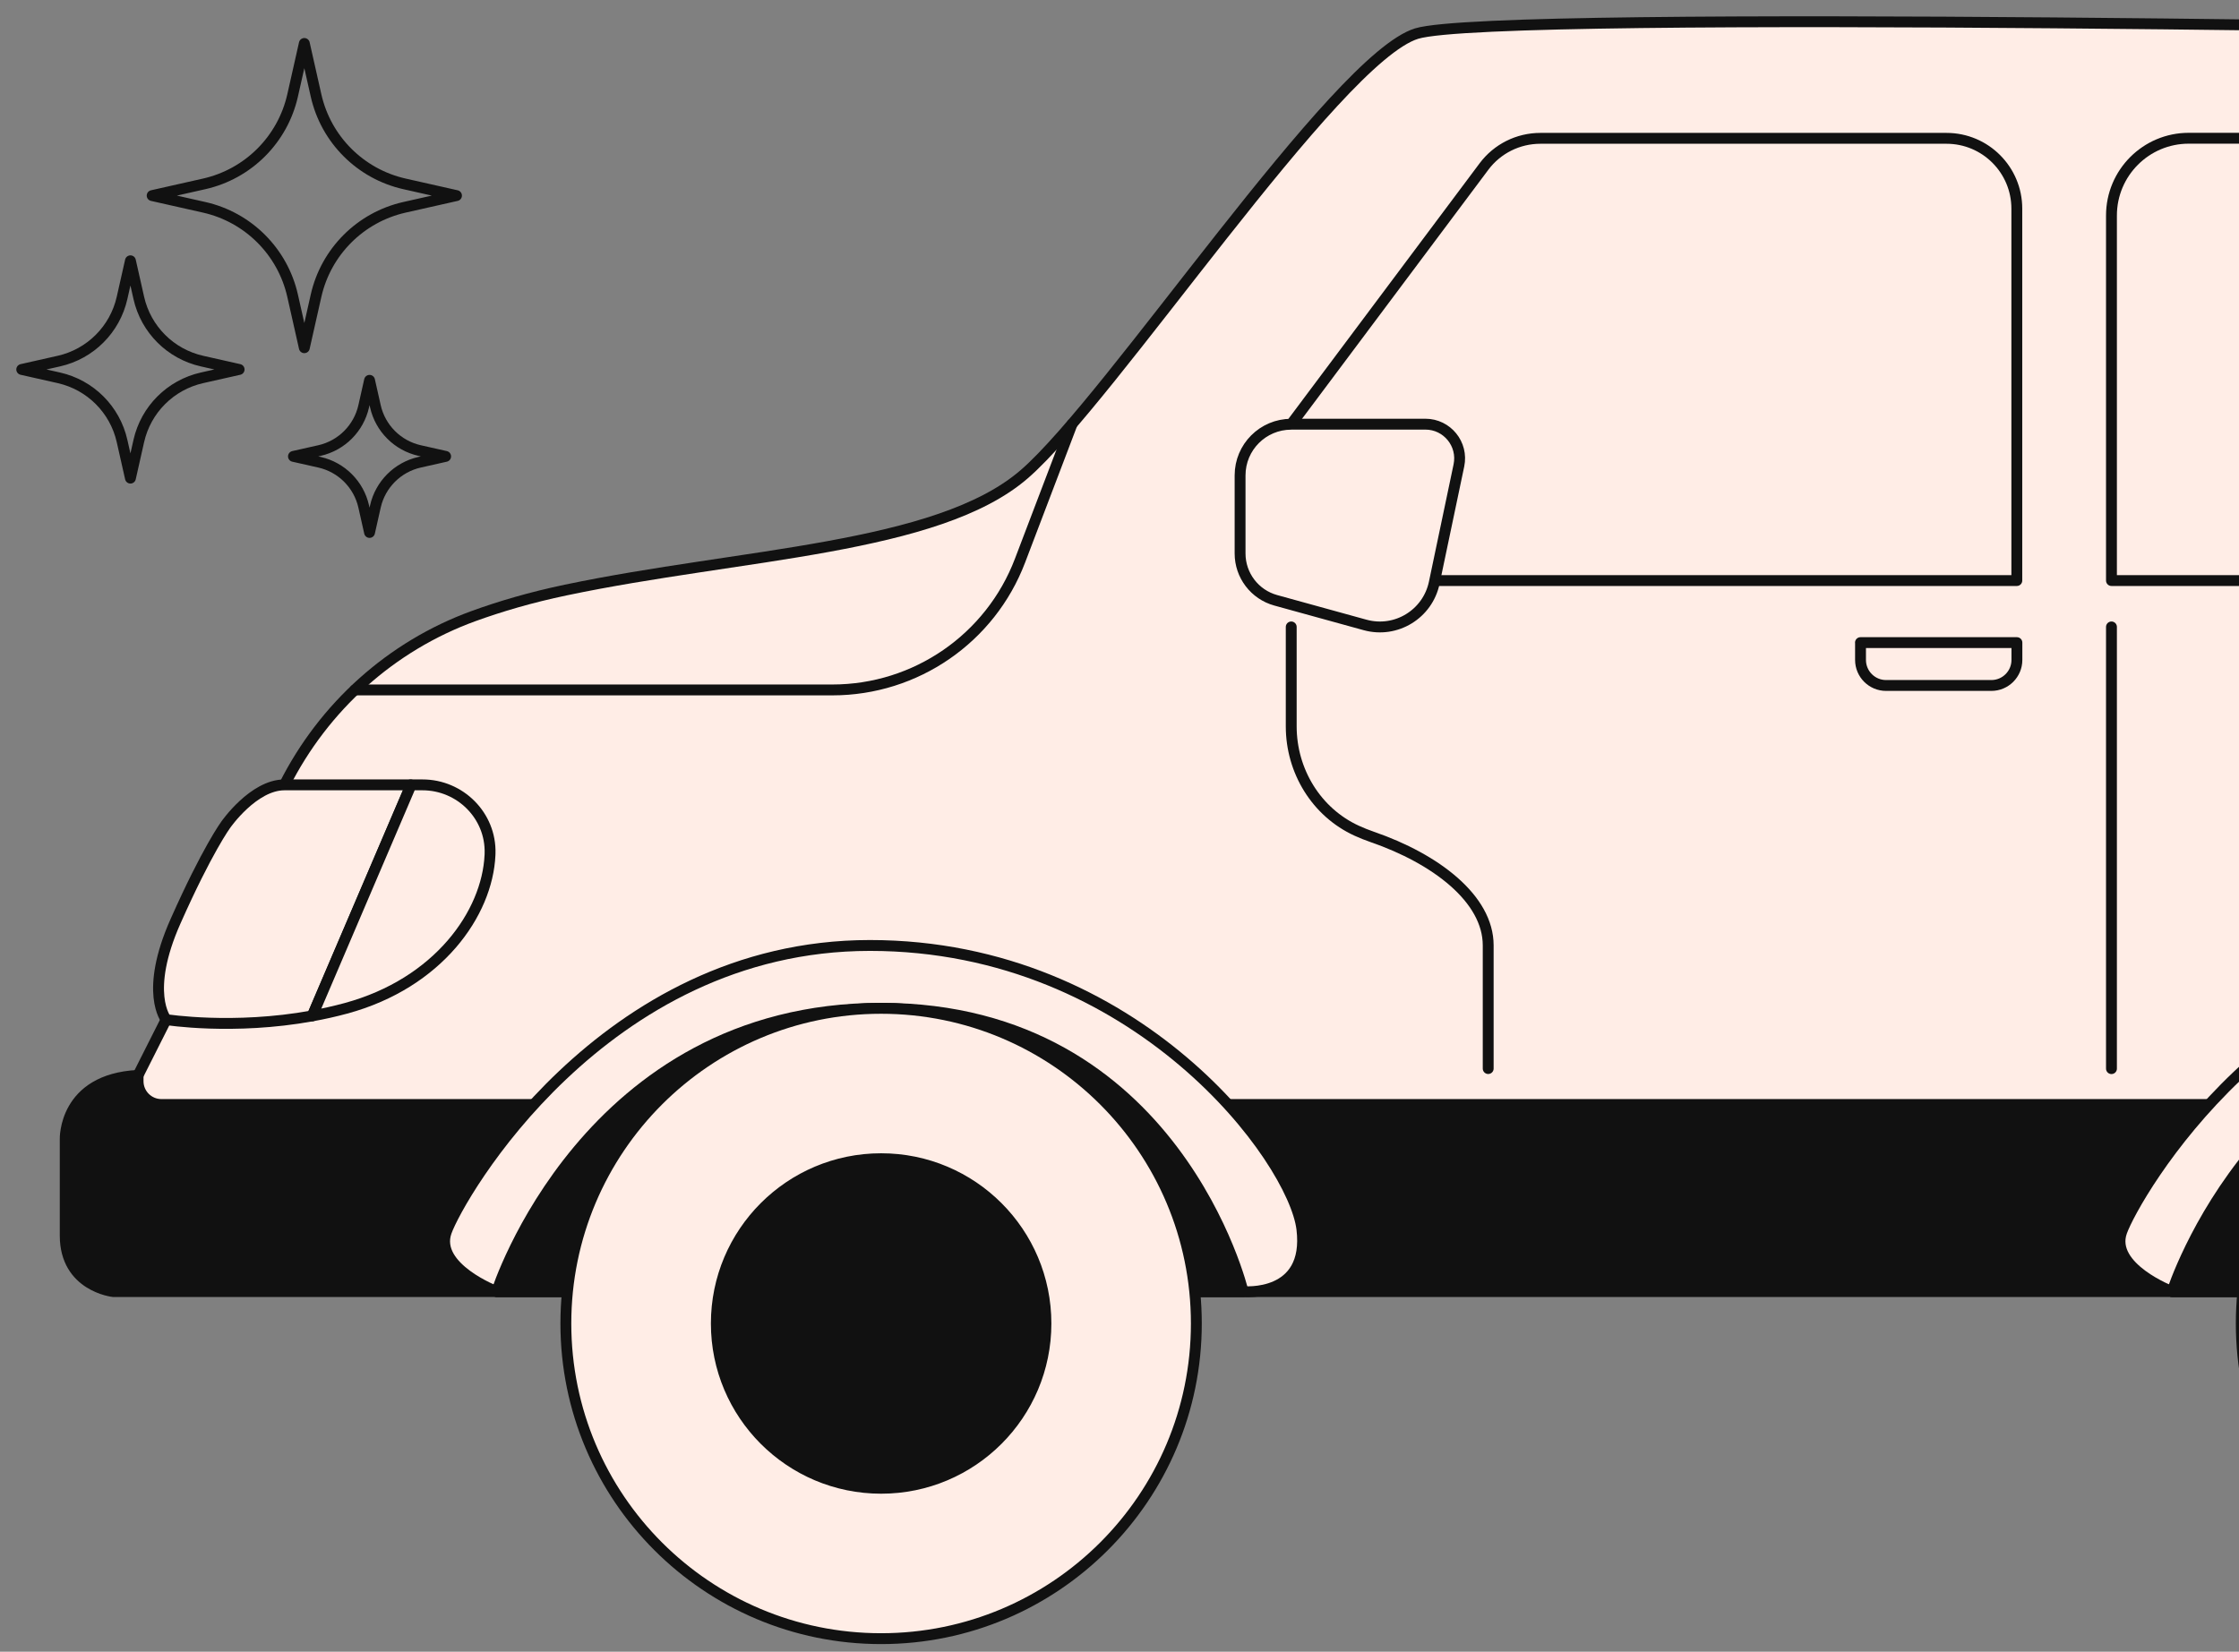 <svg width="103" height="76" viewBox="0 0 103 76" fill="none" xmlns="http://www.w3.org/2000/svg">
<rect x="0" y="0" width="103" height="76" fill="#808080" stroke="none"/>
<path d="M6.349 49.482L13.086 36.114C14.899 32.519 17.995 29.728 21.775 28.351C23.004 27.905 24.415 27.486 26.029 27.149C34.056 25.461 43.123 25.282 47.123 21.815C51.123 18.349 61.439 2.692 65.169 1.545C68.899 0.397 121.022 1.42 121.022 1.42C121.022 1.42 128.334 1.278 129.627 7.013C130.92 12.748 139.473 47.956 139.473 47.956V53.664L6.953 55.177L4.604 51.794L6.349 49.489V49.482Z" fill="#FFEDE6" stroke="#111111" stroke-width="0.5" stroke-linecap="round" stroke-linejoin="round"/>
<path d="M99.921 59.43H5.215C5.215 59.43 3 59.197 3 56.854V52.415C3 52.415 2.916 49.651 6.352 49.482V49.749C6.352 50.343 6.832 50.822 7.426 50.822H136.962C138.498 50.822 139.703 49.468 139.477 47.949C139.477 47.929 139.47 47.909 139.467 47.885C139.467 47.885 141.516 47.679 141.651 49.32C141.728 50.245 141.718 53.344 141.695 55.869C141.678 57.843 140.068 59.437 138.093 59.437L99.921 59.43Z" fill="#111111" stroke="#111111" stroke-width="0.5" stroke-linecap="round" stroke-linejoin="round"/>
<path d="M57.186 59.43C57.186 59.43 60.278 59.737 59.89 56.551C59.505 53.364 52.325 43.504 40.017 43.504C27.71 43.504 21.111 55.042 20.53 56.682C19.949 58.326 22.849 59.43 22.849 59.43H57.186Z" fill="#FFEDE6" stroke="#111111" stroke-width="0.5" stroke-linecap="round" stroke-linejoin="round"/>
<path d="M57.185 59.43C57.185 59.43 54.086 46.394 40.533 46.394C26.98 46.394 22.852 59.43 22.852 59.43H57.188H57.185Z" fill="#111111" stroke="#111111" stroke-width="0.5" stroke-linecap="round" stroke-linejoin="round"/>
<path d="M40.533 75.4C48.542 75.4 55.035 68.907 55.035 60.898C55.035 52.889 48.542 46.397 40.533 46.397C32.524 46.397 26.031 52.889 26.031 60.898C26.031 68.907 32.524 75.4 40.533 75.4Z" fill="#FFEDE6" stroke="#111111" stroke-width="0.5" stroke-linecap="round" stroke-linejoin="round"/>
<path d="M40.535 68.48C44.722 68.48 48.116 65.085 48.116 60.898C48.116 56.711 44.722 53.316 40.535 53.316C36.347 53.316 32.953 56.711 32.953 60.898C32.953 65.085 36.347 68.48 40.535 68.48Z" fill="#111111" stroke="#111111" stroke-width="0.5" stroke-linecap="round" stroke-linejoin="round"/>
<path d="M134.258 59.43C134.258 59.43 137.35 59.737 136.962 56.551C136.577 53.364 129.397 43.504 117.09 43.504C104.782 43.504 98.183 55.042 97.602 56.682C97.022 58.326 99.921 59.43 99.921 59.43H134.258Z" fill="#FFEDE6" stroke="#111111" stroke-width="0.5" stroke-linecap="round" stroke-linejoin="round"/>
<path d="M134.257 59.43C134.257 59.43 131.159 46.394 117.605 46.394C104.052 46.394 99.924 59.43 99.924 59.43H134.261H134.257Z" fill="#111111" stroke="#111111" stroke-width="0.5" stroke-linecap="round" stroke-linejoin="round"/>
<path d="M117.607 75.4C125.616 75.4 132.109 68.907 132.109 60.898C132.109 52.889 125.616 46.397 117.607 46.397C109.598 46.397 103.105 52.889 103.105 60.898C103.105 68.907 109.598 75.4 117.607 75.4Z" fill="#FFEDE6" stroke="#111111" stroke-width="0.5" stroke-linecap="round" stroke-linejoin="round"/>
<path d="M18.897 36.151L14.367 46.744C10.735 47.406 7.646 46.916 7.646 46.916C7.646 46.916 6.616 45.671 8.075 42.39C9.533 39.105 10.383 37.951 10.383 37.951C10.383 37.951 11.656 36.114 13.087 36.114H18.893V36.151H18.897Z" fill="#FFEDE6" stroke="#111111" stroke-width="0.5" stroke-linecap="round" stroke-linejoin="round"/>
<path d="M22.544 39.27C22.544 39.297 22.541 39.321 22.541 39.348C22.419 42.025 20.171 45.239 15.915 46.396C15.391 46.538 14.872 46.653 14.365 46.744L18.895 36.151V36.114H19.435C21.171 36.114 22.595 37.535 22.544 39.27Z" fill="#FFEDE6" stroke="#111111" stroke-width="0.5" stroke-linecap="round" stroke-linejoin="round"/>
<path d="M16.324 31.746H38.293C42.127 31.746 45.564 29.376 46.924 25.795L49.314 19.52" stroke="#111111" stroke-width="0.5" stroke-linecap="round" stroke-linejoin="round"/>
<path d="M59.4 19.517L68.268 7.661C68.879 6.845 69.838 6.365 70.861 6.365H89.545C91.331 6.365 92.779 7.813 92.779 9.599V26.713H62.097L59.4 19.517Z" fill="#FFEDE6" stroke="#111111" stroke-width="0.5" stroke-linecap="round" stroke-linejoin="round"/>
<path d="M97.133 26.713V9.916C97.133 7.955 98.723 6.361 100.687 6.361H118.48C120.779 6.361 122.838 7.789 123.642 9.943L128.101 21.879C128.975 24.218 127.243 26.713 124.745 26.713H97.136H97.133Z" fill="#FFEDE6" stroke="#111111" stroke-width="0.5" stroke-linecap="round" stroke-linejoin="round"/>
<path d="M59.4 28.847V33.424C59.4 35.473 60.555 37.377 62.418 38.227C62.641 38.329 62.877 38.423 63.13 38.511C66.047 39.517 68.461 41.353 68.461 43.5V49.168" stroke="#111111" stroke-width="0.5" stroke-linecap="round" stroke-linejoin="round"/>
<path d="M97.133 28.847V49.171" stroke="#111111" stroke-width="0.5" stroke-linecap="round" stroke-linejoin="round"/>
<path d="M59.4 19.517H65.57C66.573 19.517 67.319 20.438 67.113 21.417L65.979 26.818C65.675 28.259 64.22 29.147 62.799 28.756L58.687 27.622C57.719 27.355 57.047 26.474 57.047 25.468V21.873C57.047 20.573 58.1 19.52 59.4 19.52V19.517Z" fill="#FFEDE6" stroke="#111111" stroke-width="0.5" stroke-linecap="round" stroke-linejoin="round"/>
<path d="M85.586 29.569H92.783V30.366C92.783 31.014 92.256 31.541 91.608 31.541H86.764C86.116 31.541 85.589 31.014 85.589 30.366V29.569H85.586Z" fill="#FFEDE6" stroke="#111111" stroke-width="0.5" stroke-linecap="round" stroke-linejoin="round"/>
<path d="M14 2L14.539 4.392C14.996 6.42 16.58 8.004 18.608 8.461L21 9L18.608 9.539C16.58 9.996 14.996 11.58 14.539 13.608L14 16L13.461 13.608C13.004 11.58 11.42 9.996 9.392 9.539L7 9L9.392 8.461C11.42 8.004 13.004 6.42 13.461 4.392L14 2Z" stroke="#111111" stroke-width="0.5" stroke-linejoin="round"/>
<path d="M6 12L6.385 13.708C6.711 15.157 7.843 16.289 9.292 16.615L11 17L9.292 17.385C7.843 17.711 6.711 18.843 6.385 20.292L6 22L5.615 20.292C5.289 18.843 4.157 17.711 2.708 17.385L1 17L2.708 16.615C4.157 16.289 5.289 15.157 5.615 13.708L6 12Z" stroke="#111111" stroke-width="0.5" stroke-linejoin="round"/>
<path d="M17 17.5L17.269 18.696C17.498 19.71 18.29 20.502 19.304 20.731L20.5 21L19.304 21.269C18.29 21.498 17.498 22.29 17.269 23.304L17 24.5L16.731 23.304C16.502 22.29 15.71 21.498 14.696 21.269L13.5 21L14.696 20.731C15.71 20.502 16.502 19.71 16.731 18.696L17 17.5Z" stroke="#111111" stroke-width="0.5" stroke-linejoin="round"/>
</svg>
